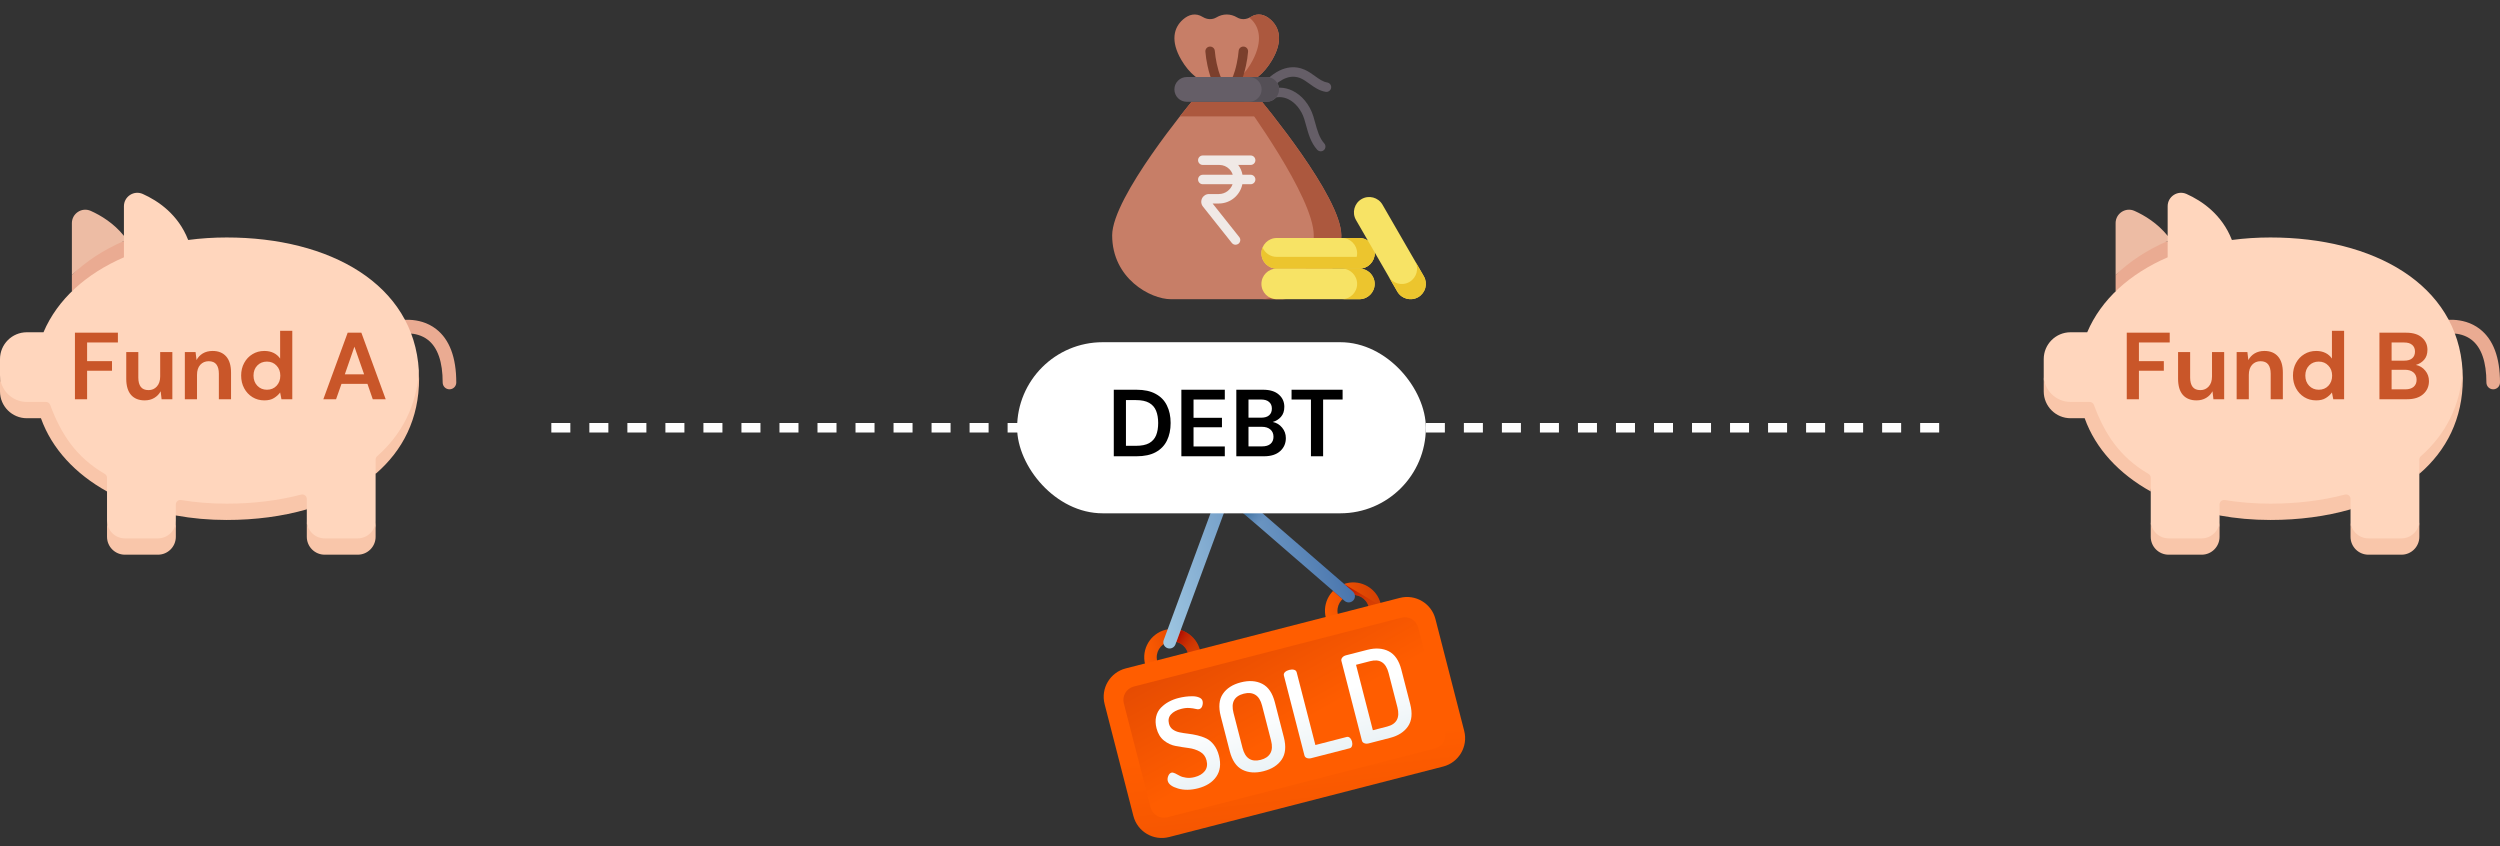 <svg width="263" height="89" viewBox="0 0 263 89" fill="none" xmlns="http://www.w3.org/2000/svg">
<rect x="0" y="0" width="263" height="89" fill="#333333" stroke="none"/>
<g clip-path="url(#clip0)">
<path d="M139.544 9.667C139.518 9.667 139.492 9.665 139.466 9.661C138.787 9.554 138.263 9.177 137.756 8.812C137.453 8.593 137.166 8.387 136.864 8.252C135.883 7.815 134.831 8.176 133.737 9.323C133.547 9.522 133.232 9.53 133.033 9.34C132.834 9.15 132.826 8.835 133.016 8.636C134.78 6.787 136.302 6.912 137.269 7.342C137.665 7.518 138.007 7.765 138.338 8.004C138.769 8.314 139.176 8.607 139.62 8.677C139.892 8.72 140.078 8.975 140.035 9.246C139.996 9.492 139.785 9.667 139.544 9.667Z" fill="#655E67"/>
<path d="M138.94 15.917C138.804 15.917 138.669 15.862 138.57 15.754C137.904 15.018 137.647 14.087 137.399 13.187C137.335 12.954 137.274 12.733 137.206 12.515C136.916 11.585 136.27 10.785 135.52 10.43C134.954 10.162 134.362 10.148 133.763 10.39C133.507 10.493 133.217 10.37 133.114 10.115C133.011 9.86 133.135 9.569 133.39 9.466C134.246 9.121 135.13 9.143 135.946 9.53C136.955 10.008 137.781 11.013 138.157 12.219C138.23 12.453 138.296 12.691 138.359 12.922C138.587 13.746 138.801 14.524 139.309 15.085C139.493 15.289 139.478 15.604 139.274 15.789C139.179 15.875 139.059 15.917 138.94 15.917Z" fill="#655E67"/>
<path d="M133.658 2.056C133.04 1.511 132.324 1.326 131.581 1.781C131.127 2.06 130.592 2.101 130.134 1.83C129.8 1.633 129.435 1.524 129.052 1.524C128.668 1.524 128.303 1.633 127.969 1.83C127.512 2.101 126.976 2.06 126.522 1.781C125.78 1.326 125.064 1.512 124.445 2.056C123.475 2.91 123.111 4.322 124.286 6.321C125.126 7.75 126.254 8.631 127.183 8.706C127.683 9.332 130.42 9.332 130.92 8.706C131.85 8.631 132.977 7.75 133.817 6.321C134.992 4.322 134.629 2.91 133.658 2.056Z" fill="#C77E67"/>
<path d="M132.747 10.709H125.357C125.357 10.709 117 20.705 117 24.759C117 29.295 121.028 31.477 123.18 31.477H134.923C137.076 31.477 141.104 29.295 141.104 24.759C141.104 20.705 132.747 10.709 132.747 10.709Z" fill="#C77E67"/>
<path d="M133.659 2.056C133.04 1.511 132.324 1.326 131.581 1.781C131.534 1.81 131.485 1.836 131.436 1.86C131.511 1.919 131.585 1.984 131.657 2.056C132.51 2.91 132.83 4.322 131.796 6.321C131.058 7.75 130.065 8.631 129.248 8.706C129.099 8.917 128.726 9.057 128.281 9.125C129.275 9.26 130.589 9.121 130.92 8.706C131.85 8.631 132.978 7.75 133.817 6.321C134.992 4.322 134.629 2.91 133.659 2.056Z" fill="#AC583E"/>
<path d="M132.747 10.708H130.854C130.854 10.708 138.207 20.704 138.207 24.759C138.207 29.295 134.664 31.476 132.769 31.476H134.923C137.076 31.476 141.104 29.295 141.104 24.759C141.104 20.704 132.747 10.708 132.747 10.708Z" fill="#AC583E"/>
<path d="M133.982 12.244C133.238 11.296 132.747 10.708 132.747 10.708H125.357C125.357 10.708 124.865 11.296 124.121 12.244H133.982Z" fill="#AC583E"/>
<path d="M129.051 9.829C128.629 9.829 128.26 9.617 128.068 9.283C127.786 9.086 127.376 8.536 127.026 6.897C126.917 6.385 126.843 5.893 126.806 5.436C126.784 5.161 126.989 4.922 127.263 4.9C127.537 4.877 127.777 5.082 127.799 5.357C127.832 5.771 127.9 6.219 128 6.689C128.25 7.857 128.525 8.342 128.623 8.448C128.769 8.503 128.883 8.623 128.927 8.775C128.943 8.833 129.047 8.833 129.051 8.833C129.056 8.833 129.16 8.833 129.176 8.775C129.22 8.623 129.334 8.503 129.48 8.448C129.578 8.342 129.853 7.858 130.103 6.689C130.203 6.221 130.271 5.772 130.305 5.356C130.327 5.081 130.569 4.877 130.842 4.9C131.116 4.922 131.32 5.163 131.297 5.437C131.26 5.896 131.186 6.387 131.077 6.897C130.727 8.536 130.317 9.086 130.035 9.283C129.843 9.617 129.473 9.829 129.051 9.829Z" fill="#7B3F2C"/>
<path d="M131.569 18.385H130.708C130.641 18.01 130.49 17.658 130.262 17.352H131.569C131.844 17.352 132.067 17.13 132.067 16.855C132.067 16.579 131.844 16.356 131.569 16.356H126.534C126.259 16.356 126.036 16.579 126.036 16.854C126.036 17.129 126.259 17.352 126.534 17.352H128.282C128.674 17.353 129.043 17.506 129.32 17.783C129.492 17.954 129.615 18.16 129.685 18.385H126.534C126.259 18.385 126.036 18.608 126.036 18.883C126.036 19.158 126.259 19.381 126.534 19.381H129.665C129.456 19.982 128.888 20.413 128.22 20.413H127.187C126.872 20.413 126.591 20.59 126.454 20.873C126.318 21.156 126.354 21.486 126.55 21.732L129.59 25.559C129.689 25.683 129.834 25.747 129.98 25.747C130.089 25.747 130.198 25.712 130.29 25.639C130.505 25.468 130.541 25.155 130.37 24.94L127.566 21.409H128.22C129.44 21.409 130.461 20.537 130.696 19.381H131.569C131.844 19.381 132.067 19.158 132.067 18.883C132.067 18.608 131.844 18.385 131.569 18.385Z" fill="#F0E9E6"/>
<path d="M123.546 9.405C123.546 10.125 124.13 10.708 124.849 10.708H133.255C133.974 10.708 134.558 10.125 134.558 9.405C134.558 8.686 133.974 8.103 133.255 8.103H124.849C124.13 8.103 123.546 8.686 123.546 9.405Z" fill="#655E67"/>
<path d="M133.254 8.103H131.419C132.139 8.103 132.722 8.686 132.722 9.405C132.722 10.125 132.139 10.708 131.419 10.708H133.254C133.974 10.708 134.557 10.125 134.557 9.405C134.557 8.686 133.974 8.103 133.254 8.103Z" fill="#544F56"/>
<path d="M143.006 28.257H134.311C133.422 28.257 132.701 28.978 132.701 29.867C132.701 30.756 133.422 31.477 134.311 31.477H143.006C143.895 31.477 144.616 30.756 144.616 29.867C144.616 28.978 143.895 28.257 143.006 28.257Z" fill="#F7E365"/>
<path d="M143.006 28.257H141.16C142.049 28.257 142.77 28.978 142.77 29.867C142.77 30.756 142.049 31.477 141.16 31.477H143.006C143.895 31.477 144.616 30.756 144.616 29.867C144.616 28.978 143.895 28.257 143.006 28.257Z" fill="#ECC52E"/>
<path d="M143.006 25.037H134.311C133.422 25.037 132.701 25.758 132.701 26.647C132.701 27.536 133.422 28.257 134.311 28.257H143.006C143.895 28.257 144.616 27.536 144.616 26.647C144.616 25.758 143.895 25.037 143.006 25.037Z" fill="#F7E365"/>
<path d="M143.006 27.024H134.311C133.64 27.024 133.066 26.614 132.824 26.031C132.745 26.221 132.701 26.429 132.701 26.647C132.701 27.536 133.422 28.257 134.311 28.257H143.006C143.895 28.257 144.616 27.536 144.616 26.647C144.616 26.429 144.572 26.221 144.494 26.031C144.252 26.614 143.677 27.024 143.006 27.024Z" fill="#ECC52E"/>
<path d="M143.006 25.037H141.16C142.049 25.037 142.77 25.758 142.77 26.647C142.77 27.536 142.049 28.257 141.16 28.257H143.006C143.895 28.257 144.616 27.536 144.616 26.647C144.616 25.758 143.895 25.037 143.006 25.037Z" fill="#ECC52E"/>
<path d="M149.784 29.061L145.437 21.531C144.992 20.761 144.008 20.497 143.238 20.942C142.468 21.387 142.204 22.371 142.649 23.141L146.996 30.671C147.441 31.441 148.425 31.705 149.195 31.261C149.965 30.816 150.229 29.831 149.784 29.061Z" fill="#F7E365"/>
<path d="M149.784 29.061L148.861 27.462C149.306 28.232 149.042 29.217 148.272 29.662C147.502 30.106 146.517 29.842 146.073 29.072L146.996 30.672C147.441 31.441 148.425 31.705 149.195 31.261C149.965 30.816 150.229 29.831 149.784 29.061Z" fill="#ECC52E"/>
</g>
<g clip-path="url(#clip1)">
<path d="M124.095 72.026C122.504 72.435 120.876 71.474 120.467 69.882C120.058 68.291 121.019 66.663 122.611 66.254C124.202 65.844 125.83 66.806 126.239 68.397C126.648 69.989 125.687 71.616 124.095 72.026ZM122.938 67.527C122.049 67.756 121.512 68.665 121.74 69.555C121.969 70.444 122.879 70.981 123.768 70.752C124.657 70.524 125.195 69.614 124.966 68.725C124.737 67.835 123.827 67.298 122.938 67.527Z" fill="url(#paint0_linear)"/>
<path d="M143.109 67.135C141.517 67.544 139.89 66.582 139.48 64.991C139.071 63.4 140.032 61.772 141.624 61.363C143.215 60.953 144.843 61.915 145.252 63.506C145.662 65.098 144.7 66.725 143.109 67.135ZM141.951 62.636C141.062 62.865 140.525 63.774 140.753 64.663C140.982 65.553 141.892 66.09 142.781 65.861C143.67 65.633 144.208 64.723 143.979 63.834C143.75 62.944 142.841 62.407 141.951 62.636Z" fill="url(#paint1_linear)"/>
<path d="M145.304 63.752C145.34 63.965 145.351 64.178 145.342 64.388L143.954 64.745C144.044 64.458 144.059 64.145 143.979 63.833C143.8 63.137 143.204 62.657 142.527 62.59C142.339 62.572 142.145 62.586 141.952 62.635C141.674 62.707 141.432 62.844 141.235 63.027L140.238 62.164C140.551 61.844 140.938 61.591 141.383 61.436L145.304 63.752Z" fill="url(#paint2_linear)"/>
<path d="M124.966 68.725C125.046 69.036 125.03 69.35 124.94 69.636L126.33 69.279C126.344 68.989 126.315 68.692 126.239 68.397C125.97 67.351 125.176 66.578 124.211 66.286L123.755 67.524C124.328 67.667 124.808 68.113 124.966 68.725Z" fill="url(#paint3_linear)"/>
<path d="M151.818 80.641L122.985 88.058C121.337 88.482 119.657 87.489 119.233 85.841L116.205 74.07C115.781 72.422 116.773 70.742 118.422 70.318L147.254 62.901C148.902 62.477 150.582 63.469 151.006 65.117L154.034 76.889C154.458 78.537 153.466 80.217 151.818 80.641Z" fill="url(#paint4_linear)"/>
<path d="M119.269 72.226L147.433 64.981C148.208 64.782 148.999 65.249 149.198 66.024L152.013 76.967C152.213 77.742 151.746 78.533 150.97 78.732L122.806 85.977C122.031 86.177 121.241 85.71 121.041 84.934L118.226 73.991C118.027 73.216 118.494 72.426 119.269 72.226Z" fill="url(#paint5_linear)"/>
<path d="M142.047 63.354C141.845 63.406 141.621 63.361 141.452 63.215L129.245 52.641L123.655 67.793C123.53 68.133 123.152 68.308 122.811 68.182C122.47 68.056 122.296 67.678 122.422 67.338L128.669 50.403L142.313 62.221C142.587 62.459 142.617 62.874 142.379 63.148C142.288 63.253 142.172 63.322 142.047 63.354Z" fill="url(#paint6_linear)"/>
<path d="M133.713 54.771L133.033 55.923L129.244 52.641L129.238 52.658L128.176 51.739L128.669 50.403L133.713 54.771Z" fill="url(#paint7_linear)"/>
<path d="M129.569 53.903C130.79 53.589 131.524 52.346 131.211 51.126C130.897 49.905 129.653 49.17 128.433 49.484C127.212 49.798 126.478 51.042 126.792 52.262C127.105 53.483 128.349 54.217 129.569 53.903Z" fill="url(#paint8_linear)"/>
<path d="M130.057 51.031L129.272 51.234L129.069 50.449C129.017 50.247 128.811 50.126 128.609 50.178C128.408 50.23 128.286 50.436 128.338 50.638L128.541 51.423L127.756 51.626C127.554 51.678 127.433 51.884 127.485 52.085C127.537 52.287 127.743 52.409 127.945 52.357L128.73 52.154L128.933 52.939C128.985 53.141 129.191 53.262 129.393 53.21C129.594 53.158 129.716 52.952 129.664 52.75L129.461 51.965L130.246 51.762C130.448 51.71 130.569 51.504 130.517 51.302C130.465 51.1 130.259 50.979 130.057 51.031Z" fill="url(#paint9_linear)"/>
<path d="M122.848 82.155C122.807 81.995 122.825 81.819 122.902 81.628C122.979 81.437 123.094 81.322 123.246 81.282C123.338 81.258 123.464 81.284 123.623 81.359C123.782 81.433 123.941 81.517 124.1 81.61C124.259 81.703 124.481 81.77 124.767 81.812C125.053 81.855 125.356 81.834 125.677 81.751C126.159 81.628 126.516 81.413 126.749 81.109C126.981 80.805 127.041 80.431 126.927 79.99C126.822 79.582 126.593 79.278 126.24 79.079C125.887 78.88 125.489 78.752 125.046 78.693C124.603 78.635 124.155 78.565 123.701 78.482C123.247 78.4 122.831 78.208 122.452 77.907C122.072 77.606 121.811 77.175 121.666 76.614C121.551 76.167 121.538 75.757 121.627 75.384C121.715 75.01 121.885 74.697 122.135 74.444C122.385 74.191 122.663 73.982 122.968 73.819C123.272 73.655 123.606 73.526 123.97 73.433C124.198 73.374 124.441 73.327 124.698 73.292C124.954 73.258 125.214 73.242 125.476 73.246C125.738 73.25 125.966 73.294 126.159 73.378C126.352 73.462 126.468 73.583 126.509 73.742C126.55 73.901 126.541 74.074 126.481 74.261C126.421 74.449 126.306 74.564 126.137 74.608C126.053 74.63 125.928 74.619 125.764 74.575C125.599 74.531 125.387 74.5 125.125 74.481C124.863 74.462 124.576 74.493 124.263 74.574C123.782 74.698 123.422 74.892 123.184 75.157C122.945 75.422 122.877 75.75 122.977 76.141C123.043 76.396 123.175 76.595 123.374 76.739C123.573 76.882 123.809 76.983 124.08 77.04C124.351 77.097 124.65 77.145 124.975 77.183C125.3 77.222 125.629 77.28 125.959 77.358C126.29 77.436 126.602 77.544 126.894 77.681C127.186 77.819 127.453 78.043 127.695 78.352C127.937 78.661 128.117 79.045 128.235 79.504C128.459 80.377 128.366 81.111 127.956 81.704C127.546 82.297 126.905 82.706 126.035 82.93C125.257 83.13 124.554 83.138 123.925 82.952C123.296 82.767 122.938 82.502 122.848 82.155Z" fill="url(#paint10_linear)"/>
<path d="M129.37 79.031L128.421 75.342C128.171 74.37 128.245 73.59 128.643 73.001C129.041 72.412 129.671 72.006 130.533 71.785C131.396 71.563 132.145 71.613 132.782 71.936C133.419 72.259 133.863 72.906 134.113 73.878L135.062 77.567C135.312 78.539 135.236 79.32 134.833 79.91C134.431 80.5 133.799 80.906 132.937 81.127C132.075 81.349 131.327 81.298 130.694 80.974C130.061 80.651 129.62 80.003 129.37 79.031ZM130.714 78.685C130.994 79.776 131.633 80.192 132.63 79.936C133.112 79.812 133.449 79.581 133.641 79.243C133.834 78.906 133.859 78.462 133.718 77.912L132.769 74.224C132.628 73.674 132.391 73.298 132.06 73.095C131.728 72.892 131.322 72.852 130.84 72.976C129.843 73.233 129.484 73.906 129.765 74.996L130.714 78.685Z" fill="url(#paint11_linear)"/>
<path d="M137.227 79.47L135.068 71.078C135.031 70.934 135.069 70.81 135.182 70.704C135.294 70.599 135.443 70.522 135.629 70.474C135.815 70.426 135.983 70.422 136.132 70.46C136.282 70.498 136.375 70.589 136.412 70.732L138.378 78.376L141.674 77.528C141.801 77.496 141.916 77.529 142.018 77.629C142.12 77.729 142.192 77.859 142.233 78.02C142.275 78.181 142.274 78.329 142.233 78.466C142.192 78.603 142.108 78.687 141.981 78.72L137.937 79.76C137.776 79.802 137.627 79.797 137.488 79.747C137.349 79.698 137.262 79.605 137.227 79.47Z" fill="url(#paint12_linear)"/>
<path d="M143.277 77.927L141.115 69.522C141.085 69.404 141.116 69.288 141.208 69.174C141.301 69.06 141.431 68.981 141.6 68.938L143.844 68.361C144.706 68.139 145.456 68.189 146.093 68.512C146.73 68.835 147.173 69.482 147.423 70.454L148.353 74.067C148.603 75.039 148.527 75.82 148.124 76.41C147.722 77 147.09 77.406 146.228 77.627L143.984 78.205C143.815 78.248 143.663 78.242 143.527 78.187C143.391 78.132 143.308 78.045 143.277 77.927ZM144.425 76.82L145.921 76.436C146.927 76.177 147.289 75.503 147.009 74.412L146.08 70.799C145.799 69.709 145.156 69.293 144.15 69.552L142.655 69.937L144.425 76.82Z" fill="url(#paint13_linear)"/>
</g>
<rect x="107" y="36" width="43" height="18" rx="9" fill="white"/>
<path d="M58 45H204.5" stroke="white" stroke-dasharray="2 2"/>
<path d="M117.17 48V41H119.56C120.38 41 121.054 41.147 121.58 41.44C122.114 41.727 122.507 42.133 122.76 42.66C123.02 43.18 123.15 43.793 123.15 44.5C123.15 45.207 123.02 45.823 122.76 46.35C122.507 46.87 122.114 47.277 121.58 47.57C121.054 47.857 120.38 48 119.56 48H117.17ZM118.45 46.9H119.5C120.087 46.9 120.55 46.807 120.89 46.62C121.23 46.427 121.474 46.153 121.62 45.8C121.767 45.44 121.84 45.007 121.84 44.5C121.84 44 121.767 43.57 121.62 43.21C121.474 42.85 121.23 42.573 120.89 42.38C120.55 42.187 120.087 42.09 119.5 42.09H118.45V46.9ZM124.28 48V41H128.85V42.03H125.56V43.95H128.55V44.95H125.56V46.97H128.85V48H124.28ZM130.061 48V41H132.871C133.598 41 134.151 41.17 134.531 41.51C134.918 41.843 135.111 42.273 135.111 42.8C135.111 43.24 134.991 43.593 134.751 43.86C134.518 44.12 134.231 44.297 133.891 44.39C134.291 44.47 134.621 44.67 134.881 44.99C135.141 45.303 135.271 45.67 135.271 46.09C135.271 46.643 135.071 47.1 134.671 47.46C134.271 47.82 133.704 48 132.971 48H130.061ZM131.341 43.94H132.681C133.041 43.94 133.318 43.857 133.511 43.69C133.704 43.523 133.801 43.287 133.801 42.98C133.801 42.687 133.704 42.457 133.511 42.29C133.324 42.117 133.041 42.03 132.661 42.03H131.341V43.94ZM131.341 46.96H132.771C133.151 46.96 133.444 46.873 133.651 46.7C133.864 46.52 133.971 46.27 133.971 45.95C133.971 45.623 133.861 45.367 133.641 45.18C133.421 44.993 133.124 44.9 132.751 44.9H131.341V46.96ZM137.912 48V42.03H135.872V41H141.242V42.03H139.192V48H137.912Z" fill="black"/>
<g clip-path="url(#clip2)">
<path d="M47.285 40.956C46.89 40.956 46.57 40.636 46.57 40.241C46.57 38.075 46.049 36.566 45.022 35.758C43.731 34.743 41.989 35.15 41.971 35.154C41.589 35.247 41.202 35.013 41.108 34.631C41.013 34.249 41.244 33.863 41.626 33.767C41.724 33.742 44.043 33.181 45.891 34.623C47.29 35.714 48 37.604 48 40.241C48 40.636 47.68 40.956 47.285 40.956Z" fill="#EAAB92"/>
<path d="M13.037 25.355L10.264 25.97L7.562 28.935V30.649L13.88 27.914L13.037 25.355Z" fill="#EAAB92"/>
<path d="M13.037 24.808C11.963 23.483 10.628 22.669 9.545 22.184C8.613 21.767 7.562 22.454 7.562 23.475V28.935C9.054 27.48 10.912 26.274 13.037 25.355L13.881 25.083L13.037 24.808Z" fill="#EDBCA4"/>
<path d="M2.823 43.126H4.434C4.632 43.126 4.811 43.248 4.88 43.434C5.992 46.435 7.957 48.911 11.018 50.694L11.259 51.703V54.756C11.259 56.472 12.101 57.481 13.14 57.481H16.615C17.655 57.481 18.497 56.472 18.497 54.756V54.226L19.049 53.449C20.585 53.699 22.191 53.829 23.843 53.829C26.621 53.829 29.268 53.507 31.679 52.875L32.276 53.583V54.756C32.276 56.295 33.118 57.481 34.158 57.481H37.633C38.672 57.481 39.514 56.555 39.514 54.756V49.85L39.993 48.548C42.559 46.279 44.062 43.213 44.062 38.98C43.538 29.879 34.686 24.982 23.843 24.982C22.457 24.982 21.104 25.072 19.796 25.245C18.744 22.538 16.61 21.118 15.02 20.405C14.088 19.988 13.037 20.675 13.037 21.696V27.07C9.075 28.785 6.044 31.491 4.575 34.954H2.823C1.264 34.954 0 36.218 0 37.777V39.459C0 42.01 1.264 43.126 2.823 43.126Z" fill="#FFD6BD"/>
<path d="M11.018 49.85C7.957 48.068 6.39 45.591 5.278 42.59C5.209 42.404 5.031 42.282 4.832 42.282H2.823C1.264 42.282 0 41.018 0 39.459V41.175C0 42.734 1.264 43.998 2.823 43.998H4.308C5.455 47.216 7.932 49.852 11.259 51.703V50.264C11.259 50.093 11.166 49.936 11.018 49.85Z" fill="#F9C6AA"/>
<path d="M16.616 56.638H13.141C12.101 56.638 11.259 55.795 11.259 54.756V56.472C11.259 57.511 12.101 58.354 13.141 58.354H16.616C17.655 58.354 18.497 57.511 18.497 56.472V54.756C18.497 55.795 17.655 56.638 16.616 56.638Z" fill="#F9C6AA"/>
<path d="M39.514 48.35V49.85C42.372 47.397 44.087 44.04 44.087 39.841C44.087 39.55 44.078 39.263 44.062 38.98C43.849 42.703 42.243 45.723 39.677 47.992C39.574 48.083 39.514 48.213 39.514 48.35Z" fill="#F9C6AA"/>
<path d="M32.276 52.492C32.276 52.179 31.981 51.952 31.678 52.032C29.268 52.663 26.621 52.985 23.842 52.985C22.191 52.985 20.585 52.855 19.048 52.605C18.759 52.558 18.497 52.782 18.497 53.075V54.226C20.2 54.538 21.992 54.701 23.842 54.701C26.852 54.701 29.708 54.323 32.276 53.583V52.492Z" fill="#F9C6AA"/>
<path d="M37.633 56.638H34.158C33.118 56.638 32.276 55.795 32.276 54.756V56.472C32.276 57.511 33.118 58.354 34.158 58.354H37.633C38.672 58.354 39.514 57.511 39.514 56.472V54.756C39.514 55.795 38.672 56.638 37.633 56.638Z" fill="#F9C6AA"/>
</g>
<path d="M7.883 42V35H12.403V36.03H9.163V37.99H11.783V39H9.163V42H7.883ZM15.221 42.12C14.601 42.12 14.121 41.927 13.781 41.54C13.448 41.153 13.281 40.587 13.281 39.84V37.04H14.551V39.72C14.551 40.147 14.638 40.473 14.811 40.7C14.984 40.927 15.258 41.04 15.631 41.04C15.984 41.04 16.274 40.913 16.501 40.66C16.734 40.407 16.851 40.053 16.851 39.6V37.04H18.131V42H17.001L16.901 41.16C16.748 41.453 16.524 41.687 16.231 41.86C15.944 42.033 15.608 42.12 15.221 42.12ZM19.445 42V37.04H20.575L20.675 37.88C20.828 37.587 21.048 37.353 21.335 37.18C21.628 37.007 21.972 36.92 22.365 36.92C22.978 36.92 23.455 37.113 23.795 37.5C24.135 37.887 24.305 38.453 24.305 39.2V42H23.025V39.32C23.025 38.893 22.938 38.567 22.765 38.34C22.592 38.113 22.322 38 21.955 38C21.595 38 21.298 38.127 21.065 38.38C20.838 38.633 20.725 38.987 20.725 39.44V42H19.445ZM27.809 42.12C27.342 42.12 26.926 42.007 26.559 41.78C26.192 41.553 25.902 41.243 25.689 40.85C25.476 40.457 25.369 40.01 25.369 39.51C25.369 39.01 25.476 38.567 25.689 38.18C25.902 37.787 26.192 37.48 26.559 37.26C26.926 37.033 27.342 36.92 27.809 36.92C28.182 36.92 28.509 36.99 28.789 37.13C29.069 37.27 29.296 37.467 29.469 37.72V34.8H30.749V42H29.609L29.469 41.29C29.309 41.51 29.096 41.703 28.829 41.87C28.569 42.037 28.229 42.12 27.809 42.12ZM28.079 41C28.492 41 28.829 40.863 29.089 40.59C29.356 40.31 29.489 39.953 29.489 39.52C29.489 39.087 29.356 38.733 29.089 38.46C28.829 38.18 28.492 38.04 28.079 38.04C27.672 38.04 27.336 38.177 27.069 38.45C26.802 38.723 26.669 39.077 26.669 39.51C26.669 39.943 26.802 40.3 27.069 40.58C27.336 40.86 27.672 41 28.079 41ZM34.015 42L36.575 35H38.015L40.575 42H39.215L38.655 40.38H35.925L35.355 42H34.015ZM36.275 39.38H38.305L37.285 36.47L36.275 39.38Z" fill="#C95629"/>
<g clip-path="url(#clip3)">
<path d="M262.285 40.956C261.89 40.956 261.57 40.636 261.57 40.241C261.57 38.075 261.049 36.566 260.022 35.758C258.731 34.743 256.989 35.15 256.972 35.154C256.589 35.247 256.202 35.013 256.108 34.631C256.013 34.249 256.244 33.863 256.626 33.767C256.724 33.742 259.043 33.181 260.891 34.623C262.29 35.714 263 37.604 263 40.241C263 40.636 262.68 40.956 262.285 40.956Z" fill="#EAAB92"/>
<path d="M228.037 25.355L225.264 25.97L222.562 28.935V30.649L228.88 27.914L228.037 25.355Z" fill="#EAAB92"/>
<path d="M228.037 24.808C226.963 23.483 225.628 22.669 224.545 22.184C223.613 21.767 222.562 22.454 222.562 23.475V28.935C224.054 27.48 225.912 26.274 228.037 25.355L228.881 25.083L228.037 24.808Z" fill="#EDBCA4"/>
<path d="M217.823 43.126H219.434C219.632 43.126 219.811 43.248 219.88 43.434C220.992 46.435 222.957 48.911 226.018 50.694L226.259 51.703V54.756C226.259 56.472 227.101 57.481 228.14 57.481H231.615C232.655 57.481 233.497 56.472 233.497 54.756V54.226L234.049 53.449C235.585 53.699 237.191 53.829 238.843 53.829C241.621 53.829 244.268 53.507 246.679 52.875L247.276 53.583V54.756C247.276 56.295 248.118 57.481 249.158 57.481H252.633C253.672 57.481 254.514 56.555 254.514 54.756V49.85L254.993 48.548C257.559 46.279 259.062 43.213 259.062 38.98C258.538 29.879 249.686 24.982 238.843 24.982C237.457 24.982 236.104 25.072 234.796 25.245C233.744 22.538 231.61 21.118 230.02 20.405C229.088 19.988 228.037 20.675 228.037 21.696V27.07C224.075 28.785 221.044 31.491 219.575 34.954H217.823C216.264 34.954 215 36.218 215 37.777V39.459C215 42.01 216.264 43.126 217.823 43.126Z" fill="#FFD6BD"/>
<path d="M226.018 49.85C222.957 48.068 221.39 45.591 220.278 42.59C220.209 42.404 220.031 42.282 219.832 42.282H217.823C216.264 42.282 215 41.018 215 39.459V41.175C215 42.734 216.264 43.998 217.823 43.998H219.308C220.455 47.216 222.932 49.852 226.259 51.703V50.264C226.259 50.093 226.166 49.936 226.018 49.85Z" fill="#F9C6AA"/>
<path d="M231.616 56.638H228.141C227.101 56.638 226.259 55.795 226.259 54.756V56.472C226.259 57.511 227.101 58.354 228.141 58.354H231.616C232.655 58.354 233.497 57.511 233.497 56.472V54.756C233.497 55.795 232.655 56.638 231.616 56.638Z" fill="#F9C6AA"/>
<path d="M254.514 48.35V49.85C257.372 47.397 259.087 44.04 259.087 39.841C259.087 39.55 259.078 39.263 259.062 38.98C258.849 42.703 257.243 45.723 254.677 47.992C254.574 48.083 254.514 48.213 254.514 48.35Z" fill="#F9C6AA"/>
<path d="M247.276 52.492C247.276 52.179 246.981 51.952 246.678 52.032C244.268 52.663 241.621 52.985 238.842 52.985C237.191 52.985 235.585 52.855 234.048 52.605C233.759 52.558 233.497 52.782 233.497 53.075V54.226C235.2 54.538 236.992 54.701 238.842 54.701C241.852 54.701 244.708 54.323 247.276 53.583V52.492Z" fill="#F9C6AA"/>
<path d="M252.633 56.638H249.158C248.118 56.638 247.276 55.795 247.276 54.756V56.472C247.276 57.511 248.118 58.354 249.158 58.354H252.633C253.672 58.354 254.514 57.511 254.514 56.472V54.756C254.514 55.795 253.672 56.638 252.633 56.638Z" fill="#F9C6AA"/>
</g>
<path d="M223.735 42V35H228.255V36.03H225.015V37.99H227.635V39H225.015V42H223.735ZM231.073 42.12C230.453 42.12 229.973 41.927 229.633 41.54C229.299 41.153 229.133 40.587 229.133 39.84V37.04H230.403V39.72C230.403 40.147 230.489 40.473 230.663 40.7C230.836 40.927 231.109 41.04 231.483 41.04C231.836 41.04 232.126 40.913 232.353 40.66C232.586 40.407 232.703 40.053 232.703 39.6V37.04H233.983V42H232.853L232.753 41.16C232.599 41.453 232.376 41.687 232.083 41.86C231.796 42.033 231.459 42.12 231.073 42.12ZM235.296 42V37.04H236.426L236.526 37.88C236.68 37.587 236.9 37.353 237.186 37.18C237.48 37.007 237.823 36.92 238.216 36.92C238.83 36.92 239.306 37.113 239.646 37.5C239.986 37.887 240.156 38.453 240.156 39.2V42H238.876V39.32C238.876 38.893 238.79 38.567 238.616 38.34C238.443 38.113 238.173 38 237.806 38C237.446 38 237.15 38.127 236.916 38.38C236.69 38.633 236.576 38.987 236.576 39.44V42H235.296ZM243.66 42.12C243.194 42.12 242.777 42.007 242.41 41.78C242.044 41.553 241.754 41.243 241.54 40.85C241.327 40.457 241.22 40.01 241.22 39.51C241.22 39.01 241.327 38.567 241.54 38.18C241.754 37.787 242.044 37.48 242.41 37.26C242.777 37.033 243.194 36.92 243.66 36.92C244.034 36.92 244.36 36.99 244.64 37.13C244.92 37.27 245.147 37.467 245.32 37.72V34.8H246.6V42H245.46L245.32 41.29C245.16 41.51 244.947 41.703 244.68 41.87C244.42 42.037 244.08 42.12 243.66 42.12ZM243.93 41C244.344 41 244.68 40.863 244.94 40.59C245.207 40.31 245.34 39.953 245.34 39.52C245.34 39.087 245.207 38.733 244.94 38.46C244.68 38.18 244.344 38.04 243.93 38.04C243.524 38.04 243.187 38.177 242.92 38.45C242.654 38.723 242.52 39.077 242.52 39.51C242.52 39.943 242.654 40.3 242.92 40.58C243.187 40.86 243.524 41 243.93 41ZM250.317 42V35H253.127C253.853 35 254.407 35.17 254.787 35.51C255.173 35.843 255.367 36.273 255.367 36.8C255.367 37.24 255.247 37.593 255.007 37.86C254.773 38.12 254.487 38.297 254.147 38.39C254.547 38.47 254.877 38.67 255.137 38.99C255.397 39.303 255.527 39.67 255.527 40.09C255.527 40.643 255.327 41.1 254.927 41.46C254.527 41.82 253.96 42 253.227 42H250.317ZM251.597 37.94H252.937C253.297 37.94 253.573 37.857 253.767 37.69C253.96 37.523 254.057 37.287 254.057 36.98C254.057 36.687 253.96 36.457 253.767 36.29C253.58 36.117 253.297 36.03 252.917 36.03H251.597V37.94ZM251.597 40.96H253.027C253.407 40.96 253.7 40.873 253.907 40.7C254.12 40.52 254.227 40.27 254.227 39.95C254.227 39.623 254.117 39.367 253.897 39.18C253.677 38.993 253.38 38.9 253.007 38.9H251.597V40.96Z" fill="#C95629"/>
<defs>
<linearGradient id="paint0_linear" x1="120.467" y1="69.882" x2="126.239" y2="68.398" gradientUnits="userSpaceOnUse">
<stop stop-color="#FF5D00"/>
<stop offset="1" stop-color="#D54003"/>
</linearGradient>
<linearGradient id="paint1_linear" x1="139.48" y1="64.992" x2="145.252" y2="63.507" gradientUnits="userSpaceOnUse">
<stop stop-color="#FF5D00"/>
<stop offset="1" stop-color="#D54003"/>
</linearGradient>
<linearGradient id="paint2_linear" x1="145.345" y1="64.672" x2="140.758" y2="61.962" gradientUnits="userSpaceOnUse">
<stop stop-color="#D54003" stop-opacity="0"/>
<stop offset="1" stop-color="#A40002"/>
</linearGradient>
<linearGradient id="paint3_linear" x1="126.414" y1="68.998" x2="123.302" y2="67.16" gradientUnits="userSpaceOnUse">
<stop stop-color="#D54003" stop-opacity="0"/>
<stop offset="1" stop-color="#A40002"/>
</linearGradient>
<linearGradient id="paint4_linear" x1="135.44" y1="78.366" x2="139.527" y2="115.141" gradientUnits="userSpaceOnUse">
<stop stop-color="#FF5D00"/>
<stop offset="1" stop-color="#D54003"/>
</linearGradient>
<linearGradient id="paint5_linear" x1="135.799" y1="76.69" x2="125.875" y2="59.002" gradientUnits="userSpaceOnUse">
<stop stop-color="#FF5D00"/>
<stop offset="1" stop-color="#D54003"/>
</linearGradient>
<linearGradient id="paint6_linear" x1="120.588" y1="60.679" x2="140.705" y2="55.504" gradientUnits="userSpaceOnUse">
<stop stop-color="#9FC7E2"/>
<stop offset="1" stop-color="#4975AD"/>
</linearGradient>
<linearGradient id="paint7_linear" x1="132.84" y1="54.813" x2="130.654" y2="53.001" gradientUnits="userSpaceOnUse">
<stop stop-color="#4975AD" stop-opacity="0"/>
<stop offset="1" stop-color="#114F77"/>
</linearGradient>
<linearGradient id="paint8_linear" x1="128.451" y1="49.567" x2="129.758" y2="54.627" gradientUnits="userSpaceOnUse">
<stop stop-color="#E2EDF2"/>
<stop offset="1" stop-color="#BDCCD4"/>
</linearGradient>
<linearGradient id="paint9_linear" x1="129.158" y1="52.303" x2="128.541" y2="49.916" gradientUnits="userSpaceOnUse">
<stop stop-color="#E2EDF2"/>
<stop offset="1" stop-color="#BDCCD4"/>
</linearGradient>
<linearGradient id="paint10_linear" x1="124.503" y1="76.793" x2="126.77" y2="85.607" gradientUnits="userSpaceOnUse">
<stop stop-color="white"/>
<stop offset="1" stop-color="#E2EDF2"/>
</linearGradient>
<linearGradient id="paint11_linear" x1="131.373" y1="75.025" x2="133.641" y2="83.84" gradientUnits="userSpaceOnUse">
<stop stop-color="white"/>
<stop offset="1" stop-color="#E2EDF2"/>
</linearGradient>
<linearGradient id="paint12_linear" x1="138.314" y1="73.24" x2="140.581" y2="82.055" gradientUnits="userSpaceOnUse">
<stop stop-color="white"/>
<stop offset="1" stop-color="#E2EDF2"/>
</linearGradient>
<linearGradient id="paint13_linear" x1="144.684" y1="71.601" x2="146.951" y2="80.416" gradientUnits="userSpaceOnUse">
<stop stop-color="white"/>
<stop offset="1" stop-color="#E2EDF2"/>
</linearGradient>
<clipPath id="clip0">
<rect width="33" height="33" fill="white" transform="translate(117)"/>
</clipPath>
<clipPath id="clip1">
<rect width="36" height="36" fill="white" transform="translate(111 53.969) rotate(-14.426)"/>
</clipPath>
<clipPath id="clip2">
<rect width="48" height="48" fill="white" transform="translate(0 15)"/>
</clipPath>
<clipPath id="clip3">
<rect width="48" height="48" fill="white" transform="translate(215 15)"/>
</clipPath>
</defs>
</svg>
